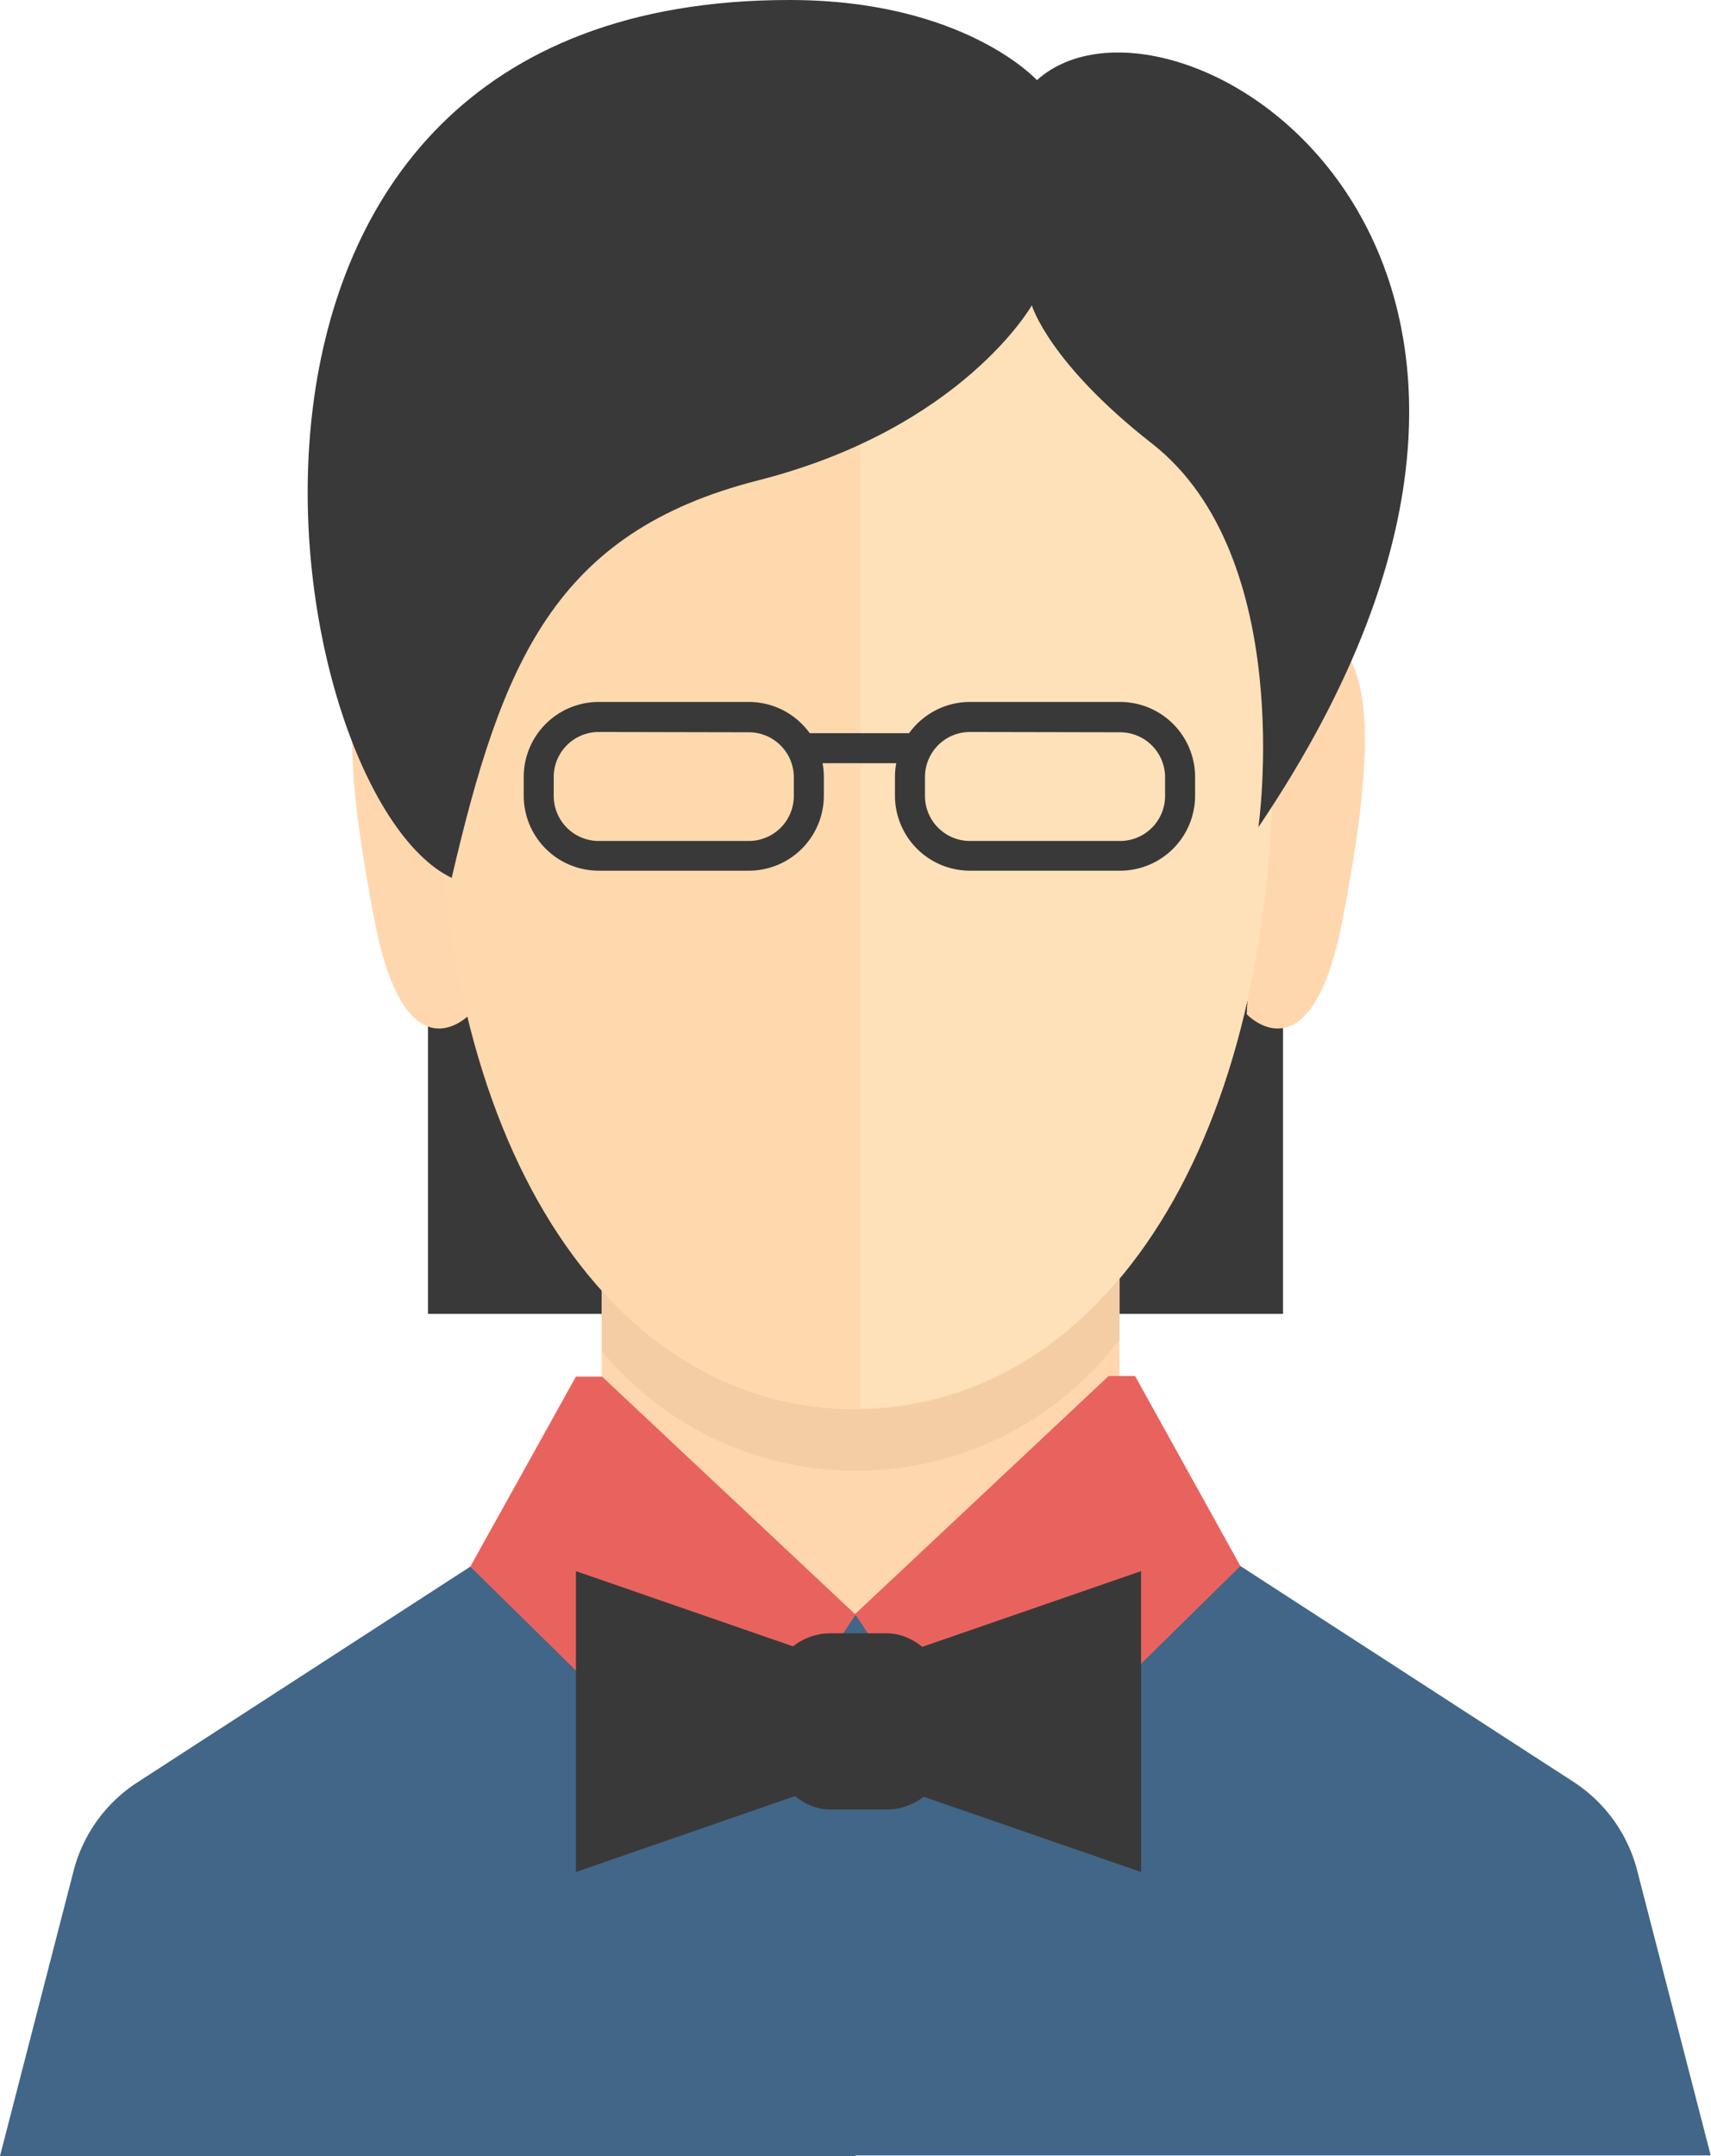 <svg xmlns="http://www.w3.org/2000/svg" viewBox="0 0 57.01 71.81"><defs><style>.cls-1{fill:#393939;}.cls-2{fill:#ffd7af;}.cls-3{fill:#f5cda5;}.cls-4{fill:#fed9ae;}.cls-5{fill:#ffe1b9;}.cls-6{fill:#416687;}.cls-7{fill:#e9635e;}</style></defs><title>Asset 14</title><g id="Layer_2" data-name="Layer 2"><g id="Layer_1-2" data-name="Layer 1"><rect class="cls-1" x="14.26" y="33.34" width="28.49" height="10.42"/><path class="cls-2" d="M15.66,33.78s-2.15,2.29-3.19-3.17c-1.12-5.83-1.08-9,.92-9.67a1.2,1.2,0,0,1,1.65.66Z"/><path class="cls-2" d="M20.05,42v4.13A5,5,0,0,0,21.89,50l3.6,2.93a5,5,0,0,0,6.3,0L35.44,50a5,5,0,0,0,1.86-3.89V41.6Z"/><path class="cls-3" d="M20.05,45a11,11,0,0,0,17.25-.38V41.6L20.05,42Z"/><path class="cls-4" d="M28.5,46.94c7.87,0,13.92-8.25,13.92-21.92,0-17-5-21-13.92-21S14.59,8,14.59,25C14.59,38.69,20.63,46.94,28.5,46.94Z"/><path class="cls-2" d="M41.54,33.78s2.15,2.29,3.2-3.17c1.12-5.83,1.08-9-.92-9.67a1.2,1.2,0,0,0-1.65.66Z"/><path class="cls-5" d="M28.68,4v42.9c7.79-.12,13.74-8.34,13.74-21.91C42.42,8.1,37.48,4.08,28.68,4Z"/><path class="cls-1" d="M15.05,29.24C9.14,26.4,4.88,0,26.3,0c5.83,0,8.25,2.67,8.25,2.67,4.52-4.08,20.4,5.6,7.38,24.88,0,0,1.29-9-3.55-12.78-3.44-2.69-4-4.6-4-4.6s-2.32,4.1-9.12,5.83S16.72,22.09,15.05,29.24Z"/><path class="cls-1" d="M24.95,29h-5a2.5,2.5,0,0,1-2.5-2.5v-.62a2.5,2.5,0,0,1,2.5-2.5h5a2.5,2.5,0,0,1,2.5,2.5v.63A2.5,2.5,0,0,1,24.95,29Zm-5-4.62a1.5,1.5,0,0,0-1.5,1.5v.63a1.5,1.5,0,0,0,1.5,1.5h5a1.5,1.5,0,0,0,1.5-1.5v-.62a1.5,1.5,0,0,0-1.5-1.5Z"/><path class="cls-1" d="M37.32,29h-5a2.5,2.5,0,0,1-2.5-2.5v-.62a2.5,2.5,0,0,1,2.5-2.5h5a2.5,2.5,0,0,1,2.5,2.5v.63A2.5,2.5,0,0,1,37.32,29Zm-5-4.62a1.5,1.5,0,0,0-1.5,1.5v.63a1.5,1.5,0,0,0,1.5,1.5h5a1.5,1.5,0,0,0,1.5-1.5v-.62a1.5,1.5,0,0,0-1.5-1.5Z"/><rect class="cls-1" x="26.95" y="24.42" width="3.38" height="1"/><path class="cls-6" d="M15.67,52.18,4.57,59.37a5,5,0,0,0-2.12,2.95L0,71.81H28.51v-18Z"/><polygon class="cls-7" points="20.06 45.85 19.19 45.85 15.67 52.18 24.06 60.43 28.51 53.78 20.06 45.85"/><path class="cls-6" d="M41.33,52.16l11.1,7.19a5,5,0,0,1,2.12,2.95L57,71.79H28.49v-18Z"/><polygon class="cls-7" points="36.94 45.83 37.82 45.83 41.33 52.16 32.94 60.41 28.49 53.76 36.94 45.83"/><rect class="cls-1" x="25.67" y="54.4" width="5.87" height="5.87" rx="2" ry="2"/><polygon class="cls-1" points="26.64 59.77 19.19 62.35 19.19 52.33 26.64 54.91 26.64 59.77"/><polygon class="cls-1" points="30.56 59.77 38.02 62.35 38.02 52.33 30.56 54.91 30.56 59.77"/></g></g></svg>